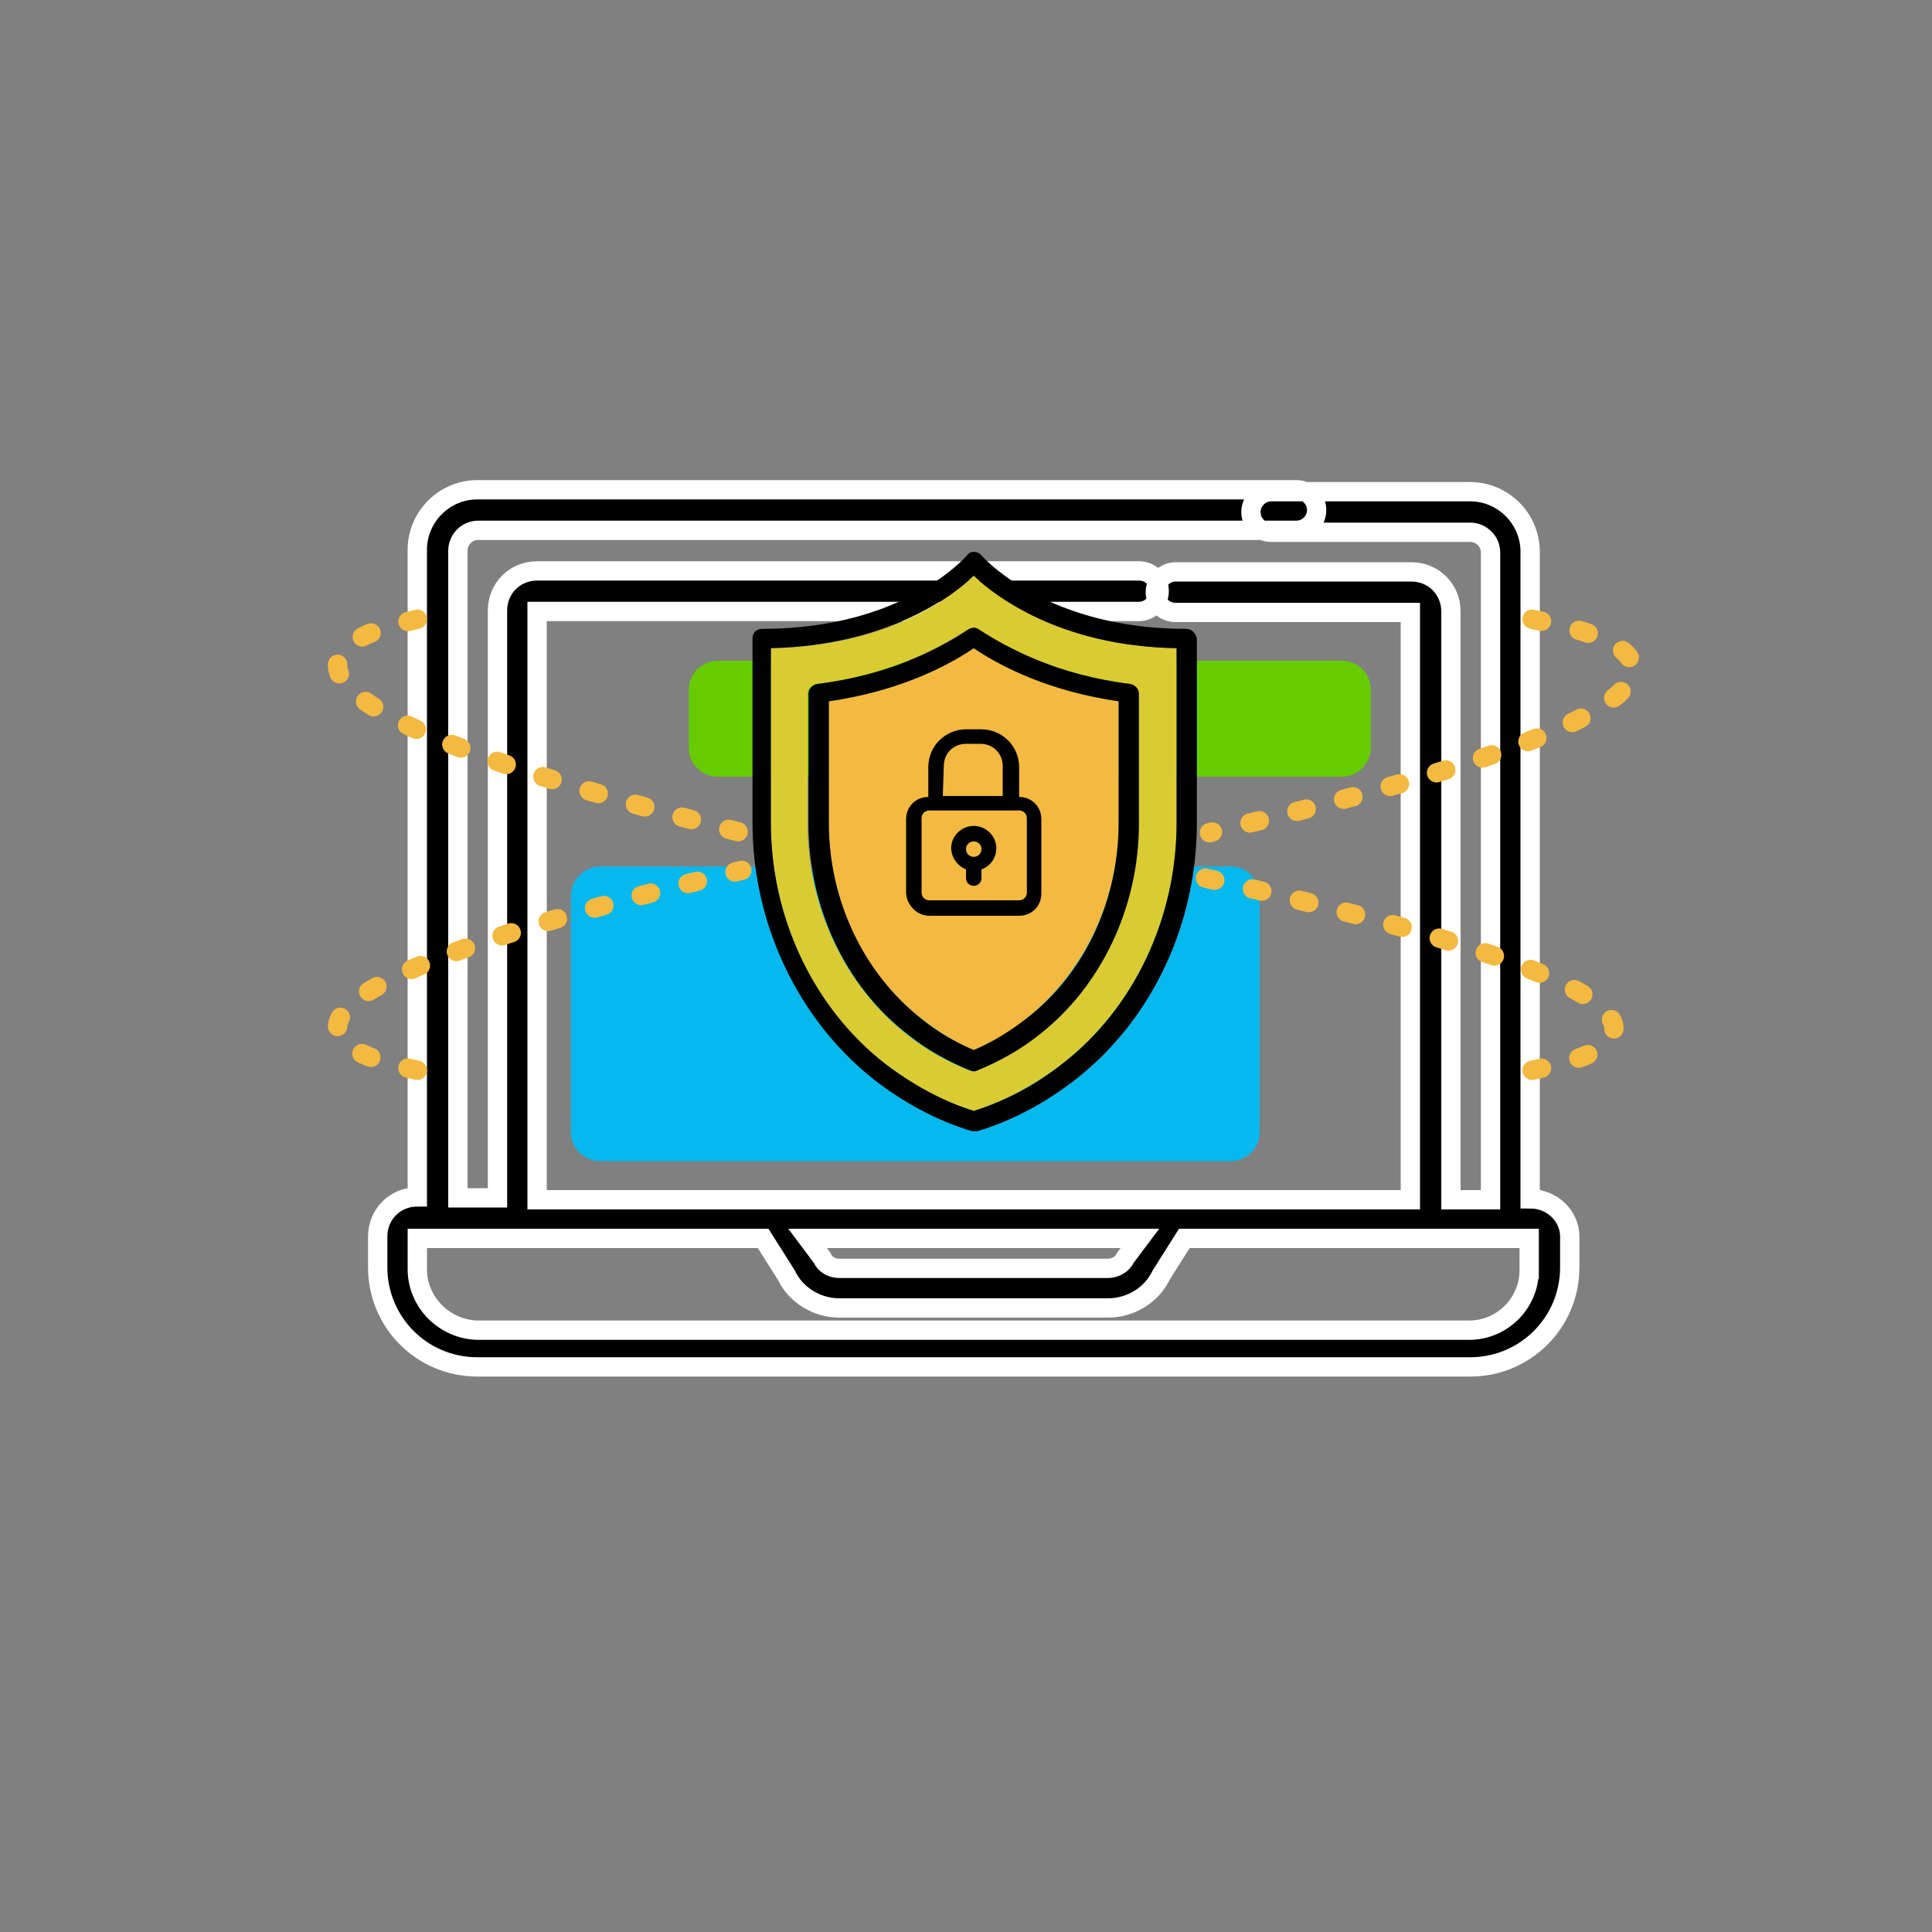 <?xml version="1.0" encoding="utf-8"?>
<!-- Generator: Adobe Illustrator 22.1.0, SVG Export Plug-In . SVG Version: 6.00 Build 0)  -->
<svg version="1.1" id="Calque_1" xmlns="http://www.w3.org/2000/svg" xmlns:xlink="http://www.w3.org/1999/xlink" x="0px" y="0px"
	 viewBox="0 0 200 200" style="enable-background:new 0 0 200 200;" xml:space="preserve">
<rect x="0" y="0" width="200" height="200" fill="#808080" stroke="none"/>
<style type="text/css">
	.st0{stroke:#FFFFFF;stroke-width:2;stroke-miterlimit:10;}
	.st1{fill:#66CC00;}
	.st2{fill:#05B8EE;}
	.st3{fill:#DBCB32;}
	.st4{fill:#F4B940;}
	
		.st5{fill:none;stroke:#F4B940;stroke-width:2;stroke-linecap:round;stroke-linejoin:round;stroke-miterlimit:10;stroke-dasharray:1,4;}
</style>
<g>
	<g>
		<g>
			<g>
				<g>
					<path class="st0" d="M158.4,124.1v-67c0-3.4-2.8-6.2-6.2-6.2h-20.6c-1.1,0-2.1,0.9-2.1,2.1s0.9,2.1,2.1,2.1h20.6
						c1.1,0,2.1,0.9,2.1,2.1v67h-4.1V63.3c0-2.3-1.8-4.1-4.1-4.1h-24.4c-1.1,0-2.1,0.9-2.1,2.1s0.9,2.1,2.1,2.1H146v60.8H55.6V63.3
						h62.3c1.1,0,2.1-0.9,2.1-2.1s-0.9-2.1-2.1-2.1H55.6c-2.3,0-4.1,1.8-4.1,4.1V124h-4.1V57c0-1.1,0.9-2.1,2.1-2.1h84.7
						c1.1,0,2.1-0.9,2.1-2.1c0-1.1-0.9-2.1-2.1-2.1H49.4c-3.4,0-6.2,2.8-6.2,6.2v67c-2.3,0-4.1,1.8-4.1,4.1v3.2
						c0,5.7,4.6,10.3,10.3,10.3h102.8c5.7,0,10.3-4.6,10.3-10.3V128C162.5,125.9,160.7,124.1,158.4,124.1z M118,128.2l-1.5,2
						c-0.3,0.7-1.1,1.1-1.8,1.1H86.9c-0.8,0-1.5-0.4-1.8-1.1l-1.5-2H118z M43.2,131.4v-3.2H79l2.4,3.8c1,2.1,3.2,3.4,5.5,3.4h27.8
						c2.3,0,4.5-1.3,5.5-3.4l2.4-3.8h35.7v2.1l0,0l0,0v2.1v-0.9l0,0c0,3.4-2.8,6.2-6.2,6.2H49.4C46,137.6,43.2,134.8,43.2,131.4"/>
				</g>
			</g>
		</g>
	</g>
	<path class="st1" d="M138.9,80.4H74.3c-1.6,0-3-1.3-3-3v-6c0-1.7,1.4-3,3-3h64.6c1.6,0,3,1.3,3,3v6
		C141.9,79.1,140.5,80.4,138.9,80.4z"/>
	<path class="st2" d="M127.4,120.2H62.1c-1.6,0-3-1.3-3-3V92.7c0-1.6,1.4-3,3-3h65.3c1.7,0,3,1.4,3,3v24.5
		C130.4,118.9,129,120.2,127.4,120.2z"/>
	<g>
		<g>
			<g>
				<path class="st3" d="M79.8,67.1v18.1c0,9.8,4.4,19.2,11.8,24.9c2.9,2.3,6,3.9,9.2,4.9c3.2-1,6.3-2.7,9.2-4.9
					c7.4-5.8,11.8-15.1,11.8-24.9V67.1c-12.2-0.3-18.9-5.5-21-7.5C98.7,61.6,92.1,66.9,79.8,67.1z M116.9,70.8
					c0.5,0.1,0.9,0.5,0.9,1v13.5c0,8.6-3.8,16.8-10.3,21.8c-2,1.6-4.2,2.8-6.4,3.7c-0.1,0-0.2,0.1-0.4,0.1s-0.2,0-0.4-0.1
					c-2.2-0.9-4.4-2.1-6.4-3.7c-6.4-5-10.3-13.2-10.3-21.8V71.8c0-0.5,0.4-0.9,0.9-1c7.4-0.9,12.5-3.6,15.6-5.6
					c0.3-0.2,0.8-0.2,1.1,0C104.4,67.2,109.5,69.8,116.9,70.8z"/>
				<path class="st4" d="M85.8,72.6v12.6c0,8,3.5,15.6,9.5,20.2c1.8,1.4,3.6,2.5,5.5,3.3c1.9-0.8,3.8-1.9,5.5-3.3
					c5.9-4.7,9.5-12.2,9.5-20.2V72.6c-6.9-1-11.9-3.4-15-5.5C97.7,69.2,92.7,71.6,85.8,72.6z"/>
				<path d="M122.8,65.1c-14.6,0-21.1-7.5-21.2-7.6c-0.4-0.5-1.2-0.5-1.5,0c-0.1,0.1-6.5,7.6-21.2,7.6c-0.6,0-1,0.4-1,1v19.1
					c0,10.4,4.7,20.3,12.5,26.5c3.2,2.5,6.6,4.3,10.2,5.4c0.1,0,0.2,0,0.3,0c0.1,0,0.2,0,0.3,0c3.6-1.1,7-2.9,10.2-5.4
					c7.9-6.2,12.5-16.1,12.5-26.5V66.1C123.8,65.6,123.4,65.1,122.8,65.1z M121.8,85.2c0,9.8-4.4,19.2-11.8,24.9
					c-2.9,2.3-6,3.9-9.2,4.9c-3.2-1-6.3-2.7-9.2-4.9c-7.4-5.8-11.8-15.1-11.8-24.9V67.1c12.2-0.3,18.9-5.5,21-7.5
					c2.1,2,8.8,7.3,21,7.5V85.2z"/>
				<path d="M100.2,65.2c-3,2-8.2,4.7-15.6,5.6c-0.5,0.1-0.9,0.5-0.9,1v13.5c0,8.6,3.8,16.8,10.3,21.8c2,1.6,4.2,2.8,6.4,3.7
					c0.1,0,0.2,0.1,0.4,0.1s0.2,0,0.4-0.1c2.2-0.9,4.4-2.1,6.4-3.7c6.4-5,10.3-13.2,10.3-21.8V71.8c0-0.5-0.4-0.9-0.9-1
					c-7.4-0.9-12.5-3.6-15.6-5.6C101,64.9,100.6,64.9,100.2,65.2z M115.8,72.6v12.6c0,8-3.5,15.6-9.5,20.2c-1.8,1.4-3.6,2.5-5.5,3.3
					c-1.9-0.8-3.8-1.9-5.5-3.3c-5.9-4.7-9.5-12.2-9.5-20.2V72.6c6.9-1,11.9-3.4,15-5.5C103.9,69.2,108.9,71.6,115.8,72.6z"/>
			</g>
		</g>
		<g>
			<g>
				<g>
					<g>
						<path d="M96.2,94.8h9.3c1.3,0,2.3-1,2.3-2.3v-7.7c0-1.3-1-2.3-2.3-2.3v-3.1c0-2.1-1.7-3.9-3.9-3.9H100c-2.1,0-3.9,1.7-3.9,3.9
							v3.1c-1.3,0-2.3,1-2.3,2.3v7.7C93.9,93.7,94.9,94.8,96.2,94.8z M97.7,79.3c0-1.3,1-2.3,2.3-2.3h1.5c1.3,0,2.3,1,2.3,2.3v3.1
							h-6.2L97.7,79.3L97.7,79.3z M95.4,84.7c0-0.4,0.3-0.8,0.8-0.8h9.3c0.4,0,0.8,0.3,0.8,0.8v7.7c0,0.4-0.3,0.8-0.8,0.8h-9.3
							c-0.4,0-0.8-0.3-0.8-0.8V84.7z"/>
						<path d="M100,90v0.9c0,0.4,0.3,0.8,0.8,0.8c0.4,0,0.8-0.3,0.8-0.8V90c1.1-0.4,1.7-1.5,1.5-2.6s-1.2-1.9-2.3-1.9
							c-1.1,0-2.1,0.8-2.3,1.9C98.3,88.5,99,89.6,100,90z M100.8,87.1c0.4,0,0.8,0.3,0.8,0.8c0,0.4-0.3,0.8-0.8,0.8
							c-0.4,0-0.8-0.3-0.8-0.8S100.4,87.1,100.8,87.1z"/>
					</g>
				</g>
			</g>
		</g>
	</g>
	<g>
		<path class="st5" d="M43.2,64.1c-1,0.4-32.2,5.4,33.6,22.1"/>
		<path class="st5" d="M43.2,110.8c-1-0.4-32.2-5,33.6-20.7"/>
	</g>
	<g>
		<path class="st5" d="M158.6,64.1c1.1,0.4,37.9,5.4-33.4,22.1"/>
		<path class="st5" d="M158.6,110.8c1.1-0.4,33.9-5-37.4-20.7"/>
	</g>
</g>
</svg>
